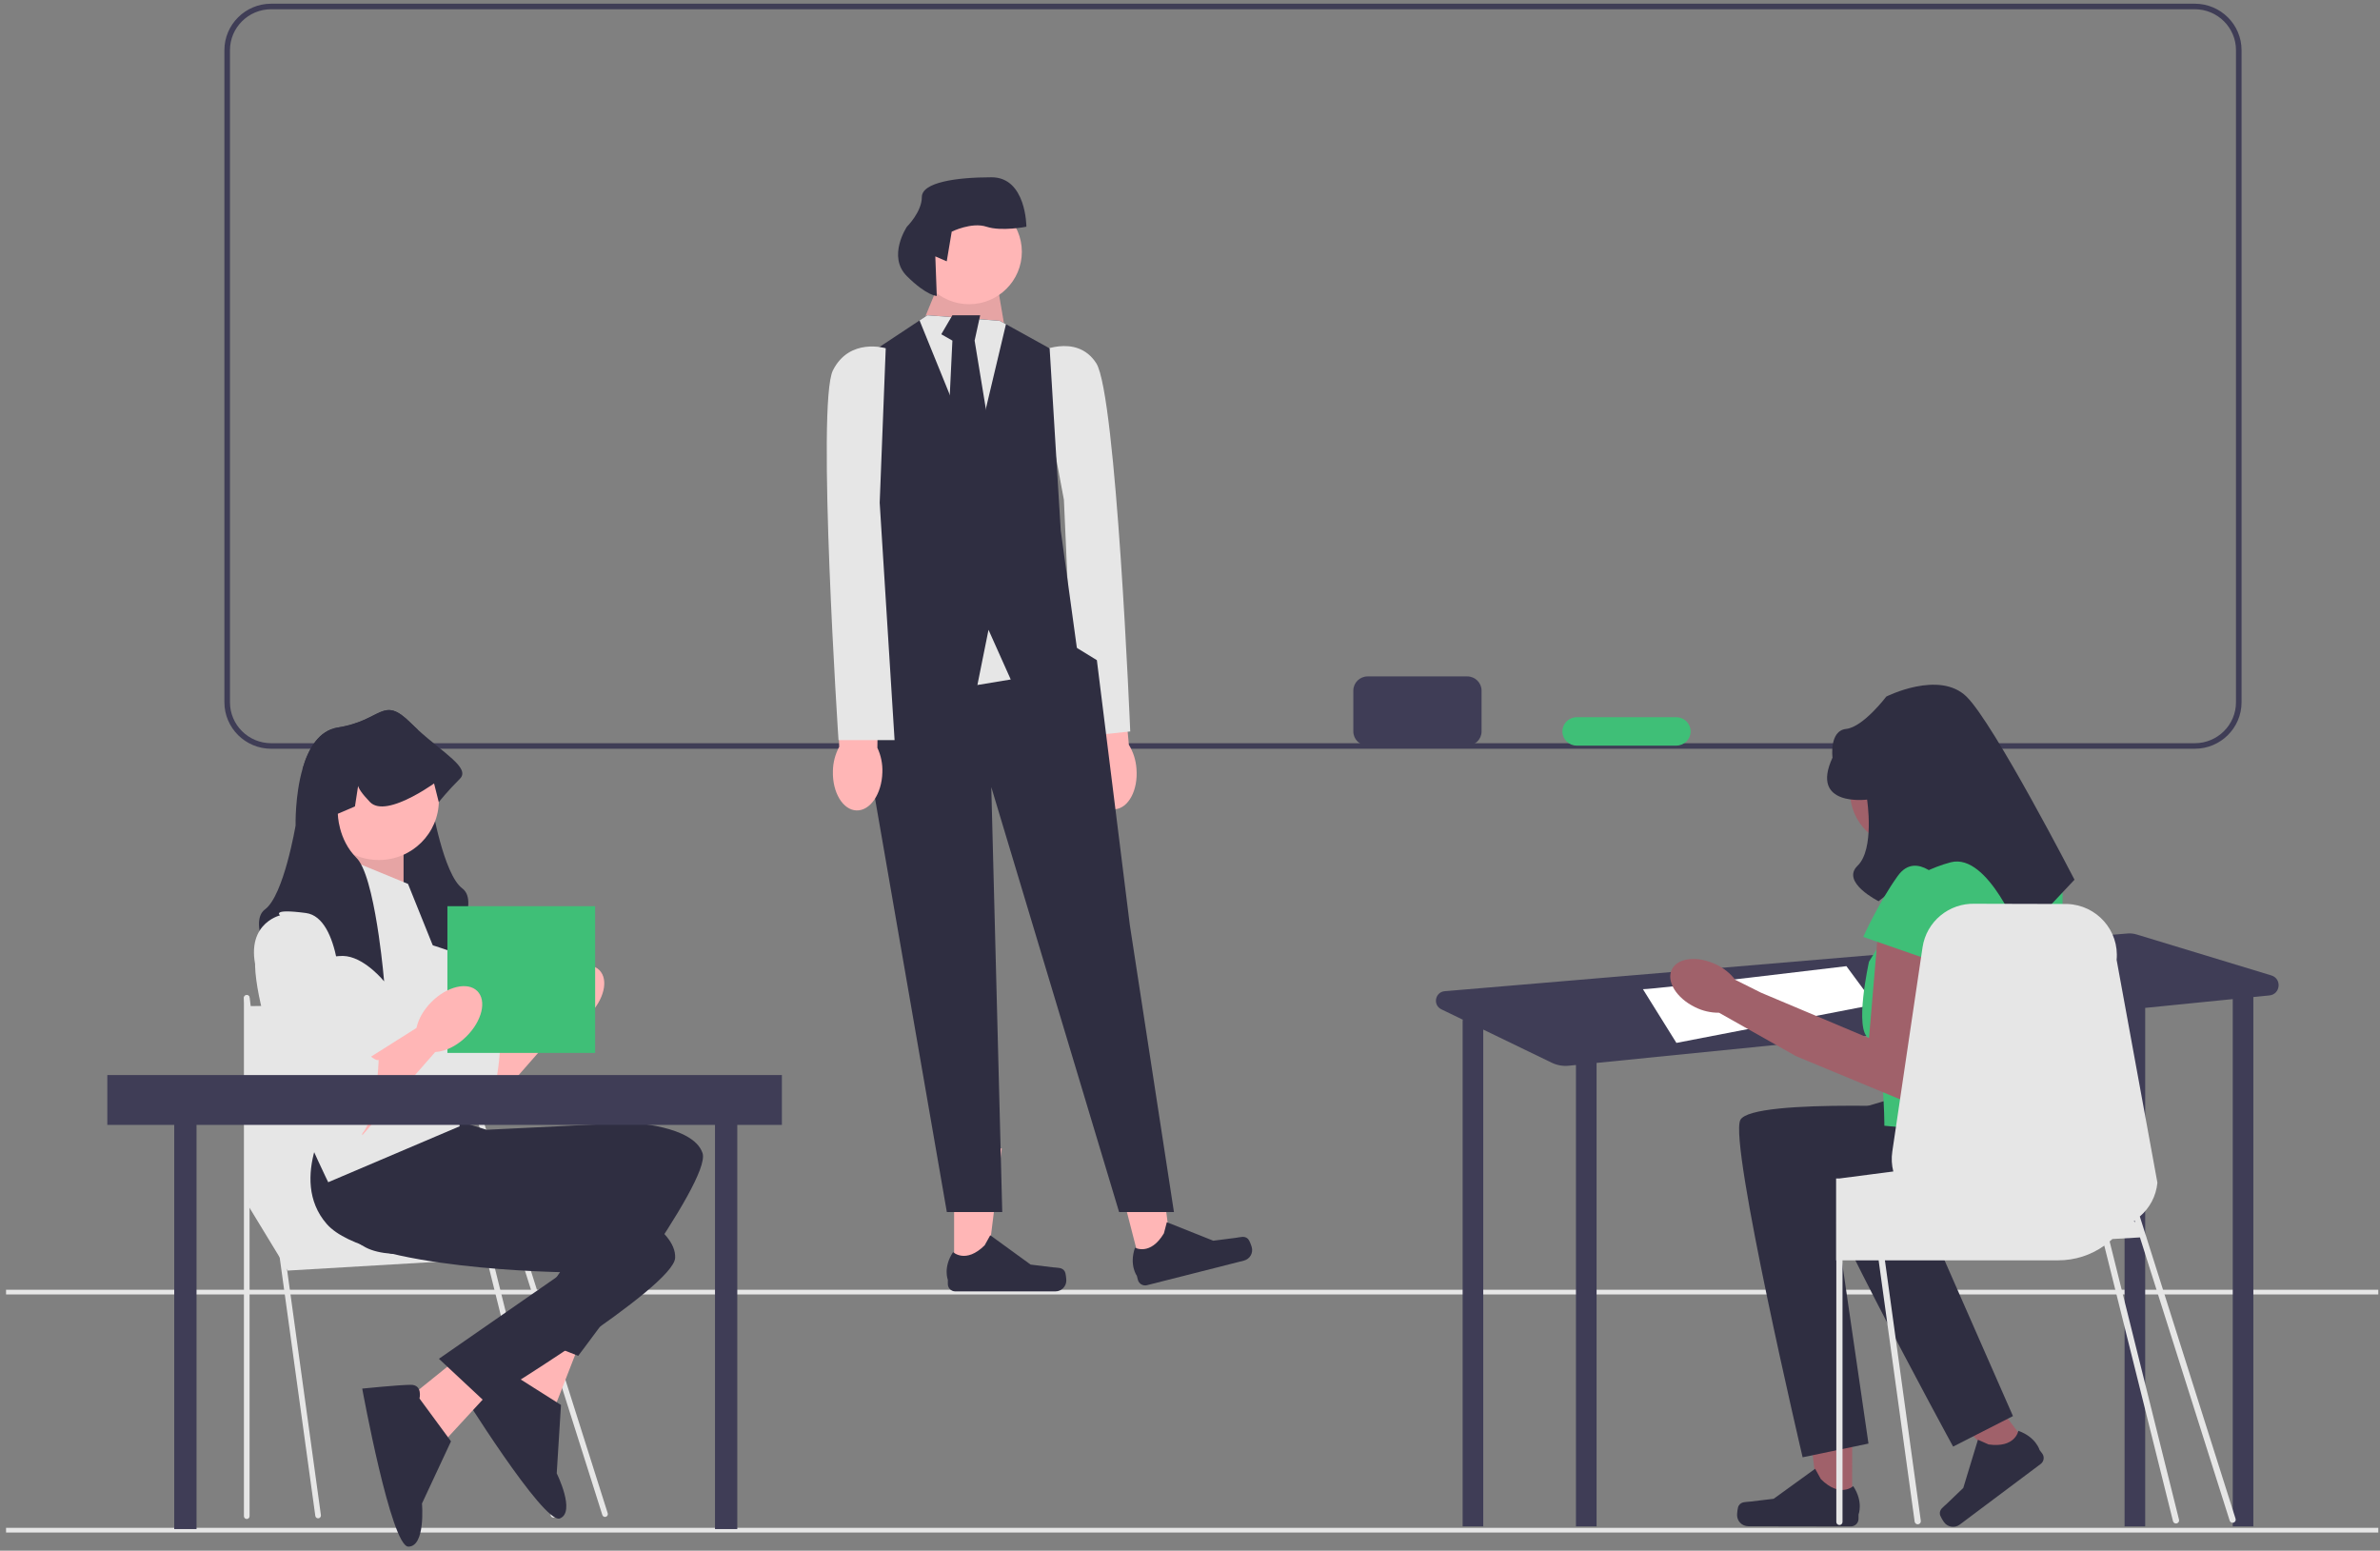 <svg width="307" height="200" viewBox="0 0 307 200" fill="none" xmlns="http://www.w3.org/2000/svg">
<rect x="0" y="0" width="307" height="200" fill="#808080" stroke="none"/>
<g clip-path="url(#clip0_134_218)">
<path d="M283.11 96.57H34.978C31.652 96.57 28.946 93.883 28.946 90.58V6.468C28.946 3.165 31.652 0.478 34.978 0.478H283.11C286.436 0.478 289.142 3.165 289.142 6.468V90.58C289.142 93.883 286.436 96.57 283.11 96.57ZM34.978 1.192C32.048 1.192 29.665 3.559 29.665 6.468V90.58C29.665 93.49 32.048 95.856 34.978 95.856H283.11C286.039 95.856 288.423 93.49 288.423 90.58V6.468C288.423 3.559 286.039 1.192 283.11 1.192H34.978V1.192Z" fill="#3F3D56"/>
<path d="M306.78 197.054H0.78V197.655H306.78V197.054Z" fill="#E6E6E6"/>
<path d="M306.78 166.348H0.78V166.949H306.78V166.348Z" fill="#E6E6E6"/>
<path d="M140.233 99.664C140.452 102.406 142.055 104.516 143.813 104.377C145.57 104.238 146.816 101.902 146.596 99.159C146.523 98.062 146.187 96.999 145.615 96.057L144.536 84.45L139.062 85.069L140.707 96.446C140.292 97.465 140.13 98.569 140.233 99.664Z" fill="#FFB6B6"/>
<path d="M133.693 45.514C133.693 45.514 138.81 42.824 141.405 46.844C144 50.864 145.791 94.339 145.791 94.339L138.599 95.101L137.236 64.466L133.693 45.514V45.514Z" fill="#E6E6E6"/>
<path d="M123.072 164.08L127.239 164.079L129.22 148.121L123.071 148.121L123.072 164.08Z" fill="#FFB6B6"/>
<path d="M137.347 163.986C137.476 164.203 137.545 164.903 137.545 165.155C137.545 165.931 136.912 166.559 136.131 166.559H123.228C122.695 166.559 122.263 166.131 122.263 165.601V165.068C122.263 165.068 121.625 163.465 122.939 161.489C122.939 161.489 124.572 163.036 127.013 160.613L127.733 159.318L132.942 163.101L135.83 163.454C136.462 163.531 137.022 163.442 137.347 163.986H137.347H137.347Z" fill="#2F2E41"/>
<path d="M147.182 163.395L151.219 162.37L149.162 146.421L143.204 147.933L147.182 163.395Z" fill="#FFB6B6"/>
<path d="M160.989 159.795C161.169 159.974 161.41 160.635 161.473 160.88C161.666 161.631 161.21 162.396 160.453 162.588L147.951 165.759C147.435 165.89 146.91 165.58 146.778 165.068L146.645 164.551C146.645 164.551 145.627 163.154 146.408 160.917C146.408 160.917 148.376 162.015 150.136 159.067L150.511 157.635L156.502 160.021L159.387 159.653C160.019 159.573 160.539 159.349 160.989 159.795H160.989V159.795Z" fill="#2F2E41"/>
<path d="M119.625 42.083L119.428 40.66L121.776 34.966L128.227 34.254L129.62 42.406L119.625 42.083Z" fill="#FFB6B6"/>
<path opacity="0.1" d="M119.625 42.083L119.428 40.66L121.776 34.966L128.227 34.254L129.62 42.406L119.625 42.083Z" fill="black"/>
<path d="M112.099 82.299L109.232 90.128L111.382 94.399L122.134 156.323H129.282L127.868 101.517L144.354 156.323H151.429L145.74 119.311L141.487 85.146L138.908 83.563L126.435 76.605L112.099 82.299Z" fill="#2F2E41"/>
<path d="M130.377 87.637L126.076 88.349L120.342 74.825H133.244L130.377 87.637Z" fill="#E6E6E6"/>
<path d="M138.978 84.078L130.377 87.637L127.51 81.231L126.076 88.349L111.024 83.537L113.174 74.825L111.024 46.354L118.614 41.329L119.625 40.66L128.943 41.372L129.76 41.813L135.394 44.931L136.828 68.419L138.978 84.078Z" fill="#2F2E41"/>
<path d="M129.761 41.813L125.718 58.81L118.615 41.329L119.625 40.66L128.943 41.372L129.761 41.813Z" fill="#E6E6E6"/>
<path d="M122.851 40.66L121.417 43.112L122.851 43.929L122.134 58.854L125.001 62.725L127.868 57.004L125.718 43.929L126.435 40.66H122.851Z" fill="#2F2E41"/>
<path d="M125.001 39.236C128.762 39.236 131.81 36.209 131.81 32.474C131.81 28.74 128.762 25.712 125.001 25.712C121.24 25.712 118.192 28.74 118.192 32.474C118.192 36.209 121.24 39.236 125.001 39.236Z" fill="#FFB6B6"/>
<path d="M120.649 33.068L122.121 33.705L122.763 29.879C122.763 29.879 125.331 28.604 127.258 29.242C129.184 29.879 132.395 29.242 132.395 29.242C132.395 29.242 132.395 22.866 127.9 22.866C123.405 22.866 118.91 23.503 118.91 25.416C118.91 27.329 116.984 29.242 116.984 29.242C116.984 29.242 114.415 33.068 116.984 35.618C119.552 38.169 120.836 38.169 120.836 38.169L120.649 33.068Z" fill="#2F2E41"/>
<path d="M107.437 99.464C107.362 102.213 108.73 104.481 110.492 104.527C112.255 104.574 113.743 102.383 113.818 99.633C113.863 98.534 113.642 97.441 113.174 96.445L113.342 84.79L107.833 84.828L108.252 96.314C107.731 97.284 107.451 98.364 107.437 99.464V99.464Z" fill="#FFB6B6"/>
<path d="M114.253 44.917C114.253 44.917 109.594 43.494 107.443 47.764C105.293 52.035 108.16 95.453 108.16 95.453H115.393L113.473 64.847L114.253 44.917V44.917Z" fill="#E6E6E6"/>
<path d="M292.981 125.805L275.606 120.524C275.222 120.407 274.819 120.364 274.418 120.398L186.361 127.84C185.105 127.946 184.79 129.628 185.923 130.176L188.743 131.54H188.668V196.863H191.326V132.79L200.166 137.066C200.842 137.393 201.597 137.527 202.346 137.452L203.286 137.358V196.863H205.944V137.091L274.052 130.26V196.863H276.71V129.993L288.006 128.86V196.863H290.664V128.593L292.725 128.387C294.172 128.241 294.372 126.228 292.981 125.805H292.981Z" fill="#3F3D56"/>
<path d="M211.924 127.581C213.586 127.581 238.171 124.612 238.171 124.612L241.826 129.561L216.243 134.509L211.924 127.581V127.581Z" fill="white"/>
<path d="M238.907 194.326L234.636 194.318L232.632 177.954L238.936 177.966L238.907 194.326Z" fill="#A0616A"/>
<path d="M224.273 194.205C224.14 194.427 224.068 195.145 224.068 195.403C224.066 196.199 224.714 196.844 225.515 196.846L238.743 196.868C239.289 196.869 239.733 196.43 239.734 195.888L239.735 195.341C239.735 195.341 240.392 193.698 239.048 191.67C239.048 191.67 237.371 193.254 234.873 190.765L234.138 189.436L228.79 193.306L225.829 193.663C225.181 193.741 224.607 193.648 224.273 194.205H224.273L224.273 194.205Z" fill="#2F2E41"/>
<path d="M261.832 186.717L258.462 189.241L247.053 177.534L252.027 173.809L261.832 186.717Z" fill="#A0616A"/>
<path d="M250.229 195.289C250.257 195.544 250.632 196.151 250.787 196.355C251.264 196.983 252.162 197.108 252.794 196.634L263.23 188.817C263.661 188.494 263.747 187.885 263.422 187.457L263.094 187.026C263.094 187.026 262.625 185.342 260.348 184.54C260.348 184.54 259.978 186.781 256.514 186.3L255.137 185.689L253.248 191.905L251.129 193.941C250.666 194.386 250.158 194.653 250.229 195.289L250.229 195.289V195.289Z" fill="#2F2E41"/>
<path d="M252.905 102.144C252.905 106.056 249.712 109.226 245.773 109.226C241.834 109.226 238.641 106.056 238.641 102.144C238.641 98.233 241.834 95.062 245.773 95.062C249.712 95.062 252.905 98.233 252.905 102.144Z" fill="#A0616A"/>
<path d="M252.233 142.979C252.233 142.979 225.974 141.503 224.487 144.455C223.001 147.407 232.523 187.955 232.523 187.955L241.018 186.187L236.874 157.739C236.874 157.739 258.787 163.501 261.76 156.614C264.732 149.726 263.877 147.161 263.877 147.161L252.233 142.979V142.979Z" fill="#2F2E41"/>
<path d="M258.961 138.024C258.961 138.024 233.244 143.498 232.597 146.736C231.95 149.973 251.935 186.575 251.935 186.575L259.656 182.639L248.081 156.293C248.081 156.293 270.749 156.094 271.781 148.67C272.812 141.247 271.304 138.998 271.304 138.998L258.961 138.024V138.024Z" fill="#2F2E41"/>
<path d="M261.895 110.261H249.539L241.085 124.037C241.085 124.037 239.104 132.939 241.085 133.9C243.067 134.861 243.067 145.193 243.067 145.193L263.877 147.161C263.877 147.161 266.849 116.165 265.859 113.213C264.868 110.261 261.895 110.261 261.895 110.261Z" fill="#3FBF77"/>
<path d="M242.324 119.363L241.085 133.9L227.153 128.029L223.828 126.368C223.177 125.525 222.332 124.848 221.363 124.396C218.955 123.231 216.399 123.519 215.652 125.041C214.905 126.562 216.252 128.739 218.659 129.904C219.615 130.383 220.672 130.627 221.743 130.617L231.472 136.104L231.483 136.083L231.526 136.159L246.783 142.487L250.294 123.403L242.324 119.363H242.324Z" fill="#A0616A"/>
<path d="M240.838 103.127C240.838 103.127 233.406 104.111 236.379 97.715C236.379 97.715 235.925 94.248 238.134 94.013C240.342 93.779 243.315 89.843 243.315 89.843C243.315 89.843 250.131 86.399 253.659 89.843C257.188 93.287 267.593 113.459 267.593 113.459L260.656 120.839C260.656 120.839 256.486 109.953 251.635 111.214C246.783 112.475 242.324 116.235 242.324 116.235C242.324 116.235 237.401 113.788 239.615 111.655C241.829 109.523 240.838 103.127 240.838 103.127Z" fill="#2F2E41"/>
<path d="M250.747 113.951C250.747 113.951 247.279 109.523 244.801 112.967C242.324 116.411 240.342 120.839 240.342 120.839L250.251 124.283L250.747 113.951H250.747Z" fill="#3FBF77"/>
<path d="M288.371 195.884L276.858 159.547L276.86 159.546H276.886L276.84 159.487L276.839 159.486L276.019 156.898L276.019 156.897C277.268 155.828 278.119 154.301 278.288 152.542L273.026 123.8C273.388 120.026 270.474 116.727 266.657 116.592L254.783 116.562C251.407 116.443 248.484 118.865 247.992 122.184L247.729 123.946L244.091 148.521C243.959 149.405 244.012 150.276 244.221 151.091L241.603 151.431L240.809 151.536L237.669 151.942L237.659 151.945L237.267 151.995H236.842V162.552H236.869V196.295C236.869 196.513 237.048 196.691 237.267 196.691C237.49 196.691 237.669 196.513 237.669 196.295V162.552H242.327L246.975 196.256C247.005 196.454 247.175 196.599 247.374 196.599C247.391 196.599 247.41 196.599 247.427 196.596C247.646 196.566 247.799 196.365 247.769 196.147L243.138 162.552H265.487C267.706 162.552 269.763 161.853 271.437 160.655L280.298 196.194C280.345 196.374 280.507 196.493 280.686 196.493C280.719 196.493 280.752 196.489 280.785 196.481C280.999 196.427 281.129 196.211 281.074 195.998L272.127 160.116C272.246 160.017 272.365 159.912 272.478 159.804L276.035 159.596L287.608 196.122C287.661 196.292 287.819 196.4 287.989 196.4C288.029 196.4 288.069 196.394 288.109 196.382C288.32 196.316 288.437 196.093 288.371 195.884V195.884ZM275.258 157.461C275.288 157.445 275.315 157.425 275.341 157.409L275.342 157.408L275.427 157.678L275.258 157.461V157.461Z" fill="#E6E6E6"/>
<path d="M62.468 134.291L70.217 129.398L73.367 131.285L62.468 143.72V134.291Z" fill="#FFB6B6"/>
<path d="M51.873 115.353C51.873 115.353 46.726 116.555 49.148 123.469C51.57 130.383 59.441 144.813 61.863 143.911C64.285 143.009 64.588 133.991 64.588 133.991C64.588 133.991 64.285 134.291 63.074 133.089C61.863 131.886 61.863 132.435 61.863 131.109C61.863 129.782 60.873 128.798 60.873 128.798L59.744 126.475C59.744 126.475 59.744 115.653 55.203 115.052C50.662 114.451 51.873 115.352 51.873 115.352L51.873 115.353Z" fill="#E6E6E6"/>
<path d="M75.917 130.962C77.927 128.966 78.55 126.349 77.308 125.116C76.067 123.883 73.432 124.502 71.422 126.498C69.412 128.494 68.789 131.111 70.03 132.343C71.272 133.576 73.907 132.957 75.917 130.962Z" fill="#FFB6B6"/>
<path d="M31.827 155.184L37.114 163.874L67.925 162.063L59.721 151.563L31.827 155.184Z" fill="#E6E6E6"/>
<path d="M41.034 195.827C40.854 195.827 40.698 195.695 40.673 195.514L31.466 128.743C31.439 128.545 31.578 128.362 31.778 128.335C31.977 128.307 32.161 128.447 32.189 128.645L41.395 195.415C41.423 195.614 41.283 195.796 41.084 195.823C41.067 195.826 41.05 195.827 41.034 195.827Z" fill="#E6E6E6"/>
<path d="M31.827 195.912C31.626 195.912 31.463 195.749 31.463 195.55V128.707C31.463 128.507 31.626 128.345 31.827 128.345C32.029 128.345 32.192 128.507 32.192 128.707V195.55C32.192 195.749 32.029 195.912 31.827 195.912Z" fill="#E6E6E6"/>
<path d="M78.043 195.646C77.888 195.646 77.745 195.547 77.696 195.392L55.909 126.63C55.849 126.44 55.956 126.236 56.148 126.176C56.34 126.116 56.545 126.222 56.605 126.413L78.391 195.175C78.452 195.366 78.345 195.569 78.153 195.629C78.116 195.64 78.079 195.646 78.043 195.646V195.646Z" fill="#E6E6E6"/>
<path d="M71.389 195.731C71.226 195.731 71.078 195.622 71.036 195.458L55.904 134.77C55.854 134.577 55.972 134.38 56.167 134.33C56.363 134.281 56.561 134.398 56.611 134.592L71.743 195.279C71.792 195.473 71.674 195.67 71.479 195.719C71.449 195.727 71.418 195.731 71.389 195.731H71.389Z" fill="#E6E6E6"/>
<path d="M31.827 129.772L57.078 129.386L61.727 155.727H32.192L31.827 129.772Z" fill="#E6E6E6"/>
<path d="M70.631 168.504L64.267 179.629L71.656 181.244L74.736 173.332L70.631 168.504Z" fill="#FFB6B6"/>
<path d="M66.553 177.529C66.553 177.529 66.305 175.715 64.852 176.29C63.398 176.866 59.203 179.006 59.203 179.006C59.203 179.006 70.145 196.662 72.222 195.84C74.299 195.017 71.813 190.026 71.813 190.026L72.362 181.204L66.553 177.529H66.553Z" fill="#2F2E41"/>
<path d="M42.488 146.917C42.488 146.917 40.218 157.288 47.181 160.895C54.143 164.503 77.908 155.635 77.908 155.635L67.009 171.85L74.578 174.874C74.578 174.874 91.833 152.328 90.622 148.721C89.411 145.113 81.238 144.813 81.238 144.813L62.771 145.714L57.927 144.211L42.488 146.917H42.488Z" fill="#2F2E41"/>
<path d="M61.217 173.442L51.212 181.505L57.503 185.679L63.271 179.422L61.217 173.442Z" fill="#FFB6B6"/>
<path d="M54.111 180.374C54.111 180.374 54.546 178.595 52.981 178.606C51.416 178.617 46.724 179.094 46.724 179.094C46.724 179.094 50.446 199.494 52.682 199.478C54.918 199.463 54.431 193.915 54.431 193.915L58.175 185.896L54.111 180.374V180.374Z" fill="#2F2E41"/>
<path d="M42.914 143.165C42.914 143.165 36.999 152.005 42.162 157.881C47.326 163.757 72.71 164.084 72.71 164.084L56.617 175.25L62.559 180.801C62.559 180.801 86.893 166.036 87.087 162.238C87.281 158.441 79.778 155.207 79.778 155.207L62.247 149.374L58.286 146.224L42.914 143.165H42.914Z" fill="#2F2E41"/>
<path d="M58.11 122.69C58.11 122.69 52.358 120.586 49.633 120.586C49.373 120.586 49.116 120.616 48.858 120.67C47.115 121.037 45.51 122.525 44.741 123.337C44.441 123.655 44.269 123.869 44.269 123.869C44.269 123.869 44.287 123.661 44.324 123.298C44.502 121.386 45.162 115.112 46.346 111.096C46.77 109.662 47.257 108.517 47.817 107.96C49.122 106.662 49.724 105.105 50.003 103.944C50.239 102.949 50.239 102.249 50.239 102.249L48.032 101.305L47.623 98.653C47.551 98.966 47.215 99.576 46.085 100.746C45.989 100.845 45.883 100.929 45.77 101.001C44.142 102.017 40.821 100.25 39.032 99.137C39.776 96.567 41.127 94.216 43.579 93.832C49.331 92.93 49.331 89.623 52.963 93.23C53.263 93.528 53.566 93.814 53.868 94.09C55.031 96.297 55.455 99.255 55.606 101.311C55.715 102.751 55.688 103.752 55.688 103.752C55.688 103.752 57.202 112.77 59.623 114.574C62.045 116.378 58.11 122.69 58.11 122.69V122.69Z" fill="#2F2E41"/>
<path d="M46.909 108.261L42.818 114.219L52.055 116.678V108.261H46.909Z" fill="#FFB6B6"/>
<path opacity="0.1" d="M46.909 108.261L42.818 114.219L52.055 116.678V108.261H46.909Z" fill="black"/>
<path d="M52.63 114L43.85 110.392C43.85 110.392 32.044 115.503 32.952 125.423C33.86 135.343 42.337 152.478 42.337 152.478L59.29 145.264L57.473 126.024L52.63 114V114Z" fill="#E6E6E6"/>
<path d="M48.865 110.921C53.143 110.921 56.611 107.478 56.611 103.23C56.611 98.982 53.143 95.539 48.865 95.539C44.588 95.539 41.12 98.982 41.12 103.23C41.12 107.478 44.588 110.921 48.865 110.921Z" fill="#FFB6B6"/>
<path d="M59.321 100.445C57.807 101.948 56.596 103.451 56.596 103.451L55.991 101.046C55.991 101.046 55.851 101.148 55.606 101.311C54.647 101.96 52.07 103.592 50.003 103.944C49.082 104.1 48.265 104.001 47.732 103.451C46.603 102.282 46.267 101.672 46.194 101.359L45.786 104.01L43.579 104.954C43.579 104.954 43.579 108.255 46.001 110.666C46.119 110.783 46.234 110.927 46.346 111.096C47.502 112.827 48.332 117.066 48.858 120.67C49.325 123.875 49.549 126.574 49.549 126.574C49.549 126.574 47.257 123.725 44.741 123.337C44.602 123.316 44.463 123.301 44.324 123.298C44.278 123.292 44.23 123.292 44.184 123.292C41.46 123.292 35.708 125.396 35.708 125.396C35.708 125.396 31.772 119.083 34.194 117.279C36.616 115.476 38.13 106.457 38.13 106.457C38.13 106.457 38.03 102.597 39.032 99.137C39.776 96.567 41.127 94.216 43.579 93.832C49.331 92.93 49.331 89.623 52.963 93.23C53.263 93.528 53.566 93.814 53.868 94.09C57.253 97.18 60.71 99.065 59.321 100.445V100.445Z" fill="#2F2E41"/>
<path d="M25.35 140.798H22.474V197.212H25.35V140.798Z" fill="#3F3D56"/>
<path d="M95.105 140.798H92.229V197.212H95.105V140.798Z" fill="#3F3D56"/>
<path d="M76.768 116.876H57.711V135.8H76.768V116.876Z" fill="#3FBF77"/>
<path d="M46.726 136.997L54.475 132.104L57.625 133.99L46.726 146.426V136.997Z" fill="#FFB6B6"/>
<path d="M36.131 118.058C36.131 118.058 30.985 119.26 33.406 126.175C35.828 133.089 43.699 147.518 46.121 146.616C48.543 145.714 48.846 136.696 48.846 136.696C48.846 136.696 48.543 136.997 47.332 135.794C46.121 134.592 46.121 135.141 46.121 133.814C46.121 132.487 45.131 131.504 45.131 131.504L44.002 129.181C44.002 129.181 44.002 118.359 39.461 117.757C34.92 117.156 36.131 118.058 36.131 118.058H36.131Z" fill="#E6E6E6"/>
<path d="M60.175 133.667C62.185 131.671 62.808 129.054 61.567 127.822C60.325 126.589 57.69 127.208 55.68 129.203C53.67 131.199 53.047 133.816 54.288 135.049C55.53 136.282 58.165 135.663 60.175 133.667Z" fill="#FFB6B6"/>
<path d="M100.858 138.656H13.844V145.083H100.858V138.656Z" fill="#3F3D56"/>
<path d="M189.264 87.241H176.413C175.395 87.241 174.569 88.061 174.569 89.073V94.336C174.569 95.347 175.395 96.167 176.413 96.167H189.264C190.283 96.167 191.109 95.347 191.109 94.336V89.073C191.109 88.061 190.283 87.241 189.264 87.241Z" fill="#3F3D56"/>
<path d="M216.231 92.504H203.38C202.362 92.504 201.536 93.324 201.536 94.336V94.336C201.536 95.347 202.362 96.167 203.38 96.167H216.231C217.25 96.167 218.076 95.347 218.076 94.336C218.076 93.324 217.25 92.504 216.231 92.504Z" fill="#3FBF77"/>
</g>
<defs>
<clipPath id="clip0_134_218">
<rect width="306" height="199" fill="white" transform="translate(0.78 0.478)"/>
</clipPath>
</defs>
</svg>
